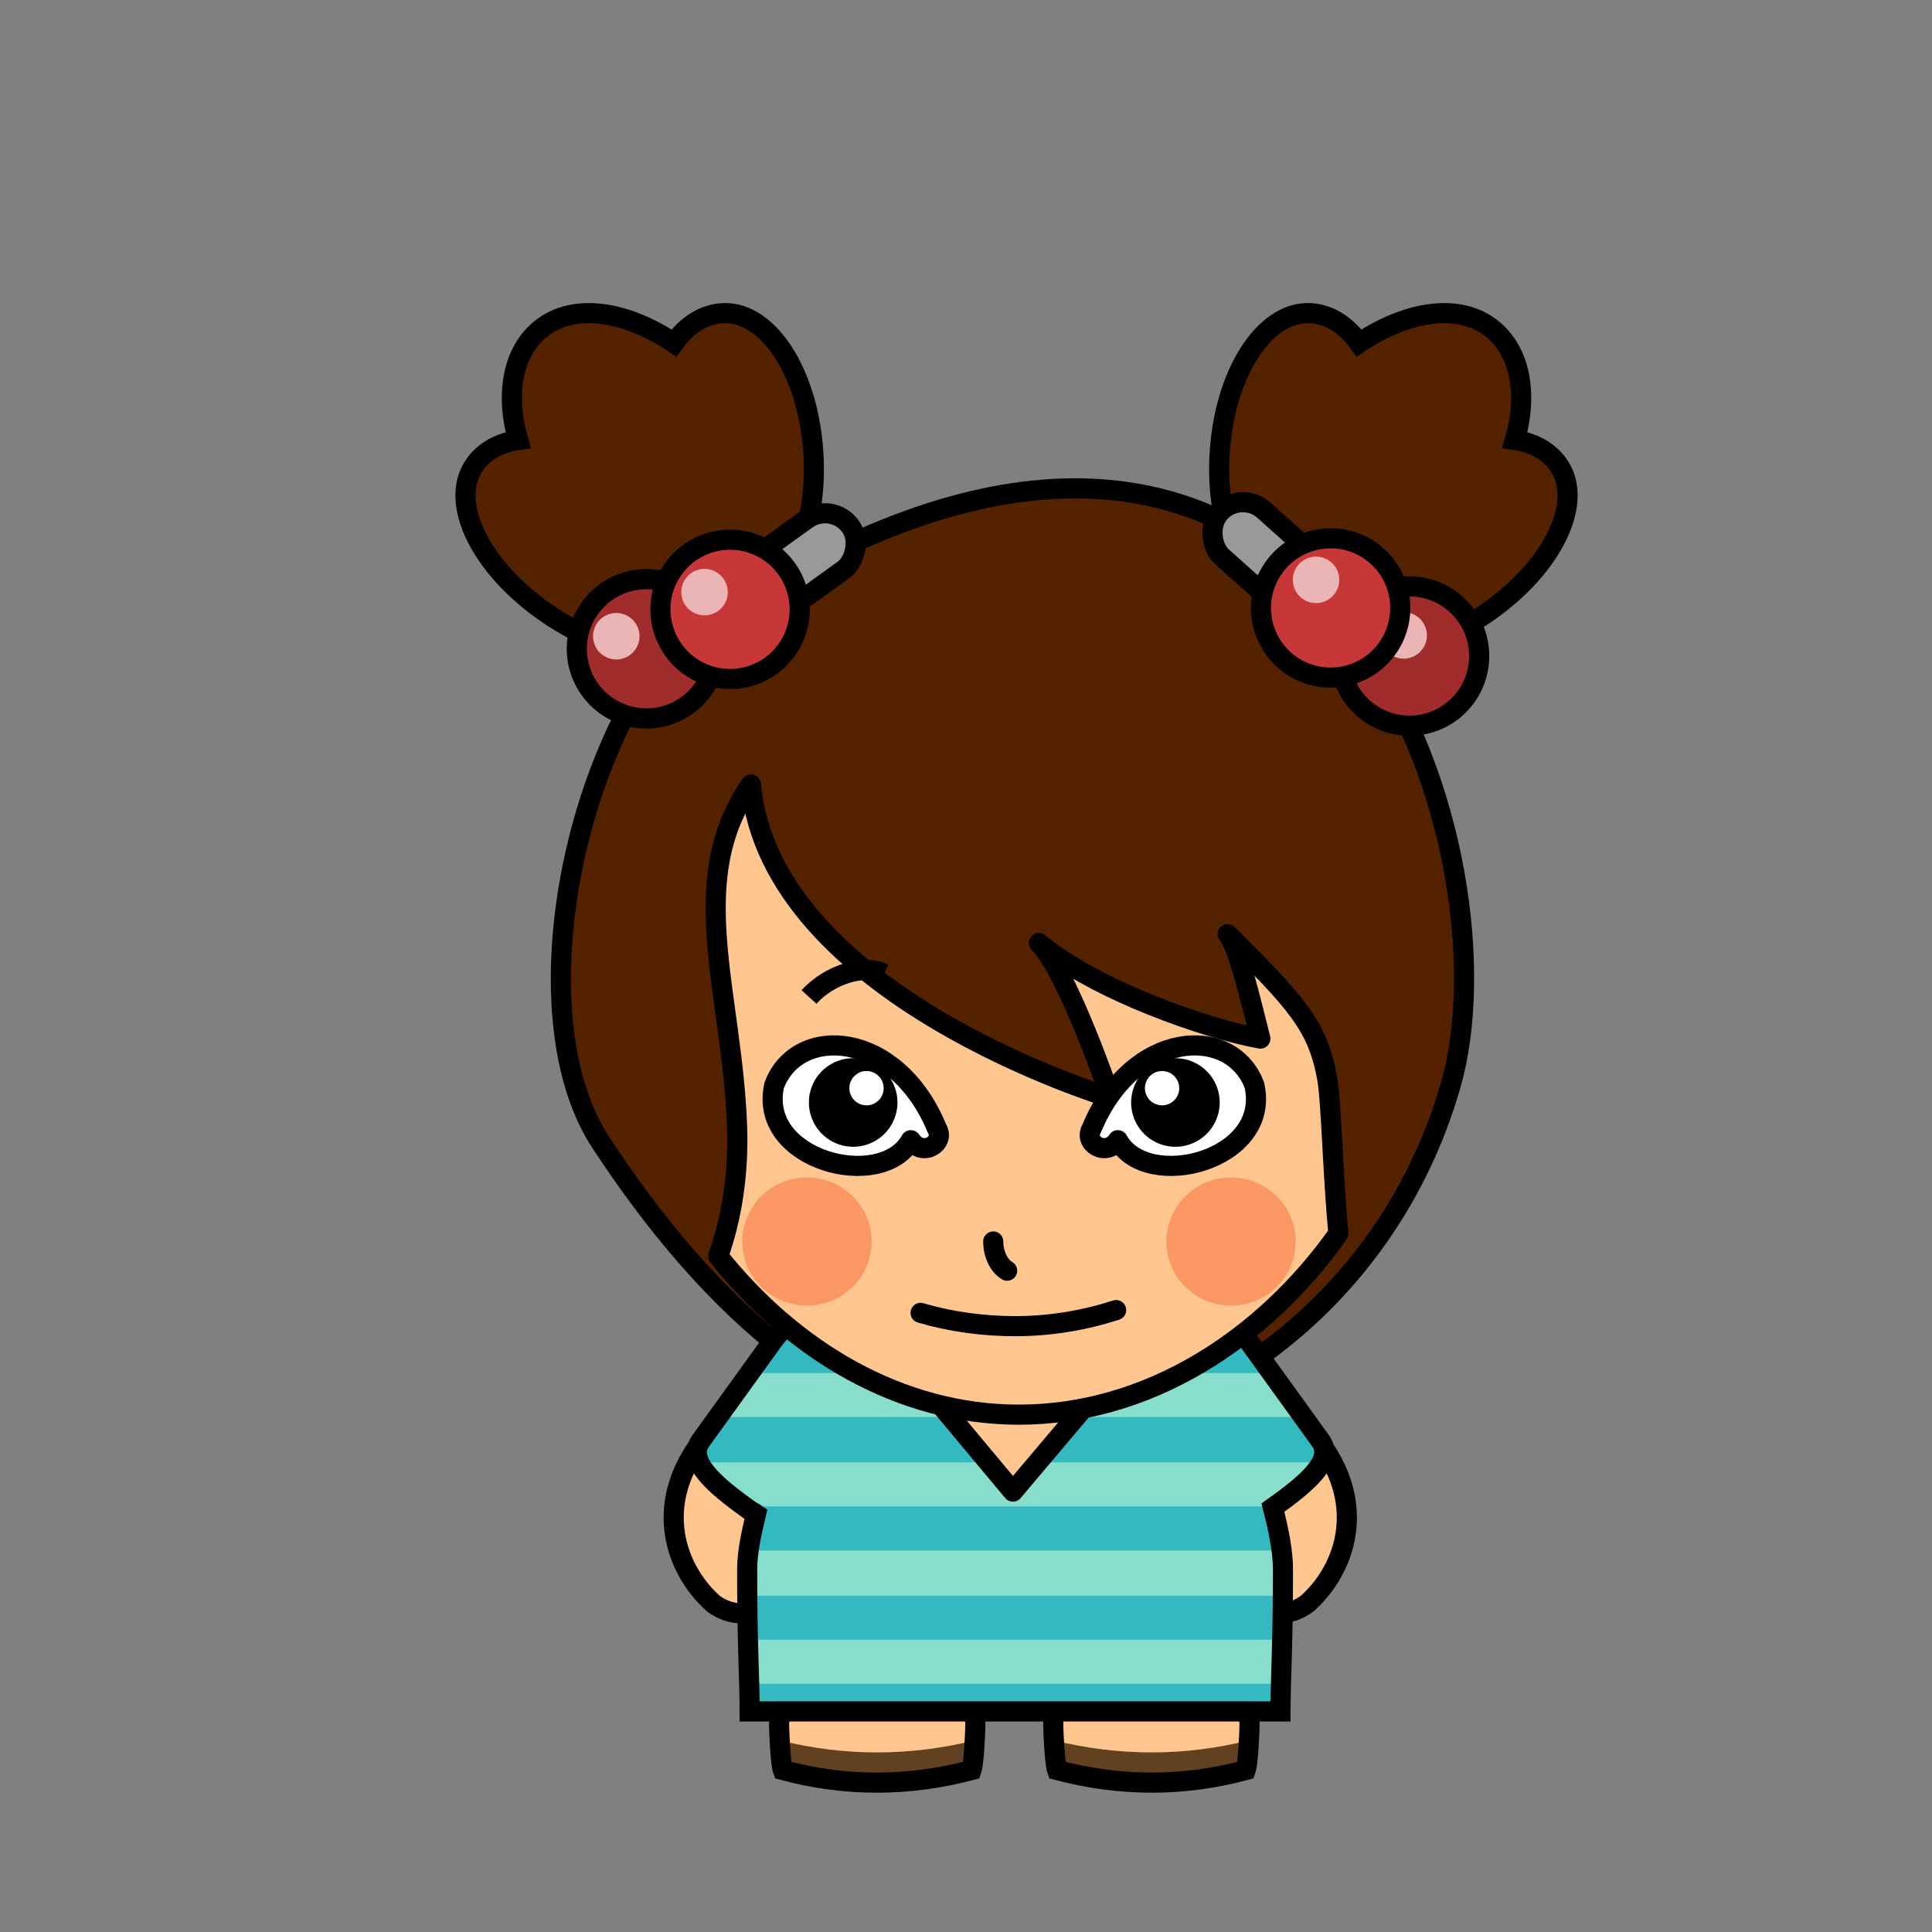 <?xml version="1.0" encoding="UTF-8" standalone="no"?>
<svg
   xmlns:dc="http://purl.org/dc/elements/1.1/"
   xmlns:cc="http://creativecommons.org/ns#"
   xmlns:rdf="http://www.w3.org/1999/02/22-rdf-syntax-ns#"
   xmlns:svg="http://www.w3.org/2000/svg"
   xmlns="http://www.w3.org/2000/svg"
   id="svg2383"
   viewBox="0 0 48 48"
   height="100%"
   width="100%"
   version="1.0">
  <rect x="0" y="0" width="48" height="48" fill="#808080" stroke="none"/>
  <defs
     id="defs2385" />
  <path
     style="color:#000000;display:inline;overflow:visible;visibility:visible;fill:#552200;fill-opacity:1;fill-rule:evenodd;stroke:#000000;stroke-width:0.5;stroke-linecap:round;stroke-linejoin:round;stroke-miterlimit:4;stroke-dasharray:none;stroke-dashoffset:0;stroke-opacity:1;marker:none;enable-background:accumulate"
     id="path3403"
     d="m 20.844,13.653 c -5.442,-0.16 -8.643,10.563 -5.922,14.725 2.721,4.161 6.242,7.362 10.403,7.362 4.161,0 9.123,-3.201 10.723,-8.803 1.601,-5.602 -2.561,-19.366 -15.205,-13.284 z" />
  <path
     style="display:inline;overflow:visible;visibility:visible;fill:#ffc78f;fill-opacity:1;fill-rule:evenodd;stroke:#000000;stroke-width:0.5;stroke-linecap:butt;stroke-linejoin:miter;stroke-miterlimit:4;stroke-dasharray:none;stroke-dashoffset:0;stroke-opacity:1;marker:none;enable-background:accumulate"
     id="path4028"
     d="m 20.48,38.274 -0.836,1.13 c -0.511,0.69 -1.31,0.889 -1.92,0.437 -0.855,-0.757 -1.489,-2.257 -0.436,-3.831 0.219,-0.294 3.192,2.263 3.192,2.263 z" />
  <path
     style="display:inline;overflow:visible;visibility:visible;fill:#ffc78f;fill-opacity:1;fill-rule:evenodd;stroke:#000000;stroke-width:0.5;stroke-linecap:butt;stroke-linejoin:miter;stroke-miterlimit:4;stroke-dasharray:none;stroke-dashoffset:0;stroke-opacity:1;marker:none;enable-background:accumulate"
     id="path3537-6"
     d="m 29.72,38.274 0.836,1.13 c 0.511,0.69 1.31,0.889 1.92,0.437 0.855,-0.757 1.489,-2.257 0.436,-3.831 -0.219,-0.294 -3.192,2.263 -3.192,2.263 z" />
  <path
     style="display:inline;overflow:visible;visibility:visible;fill:#61411f;fill-opacity:1;fill-rule:evenodd;stroke:none;stroke-width:0.5;marker:none;enable-background:accumulate"
     id="path3624-3"
     d="m 21.794,40.978 c -1.343,0 -2.438,0.842 -2.438,1.875 0,0.173 0.036,0.964 0.094,1.124 1.562,0.42 3.125,0.412 4.688,0 0.056,-0.158 0.094,-0.953 0.094,-1.124 0,-1.033 -1.094,-1.875 -2.438,-1.875 z" />
  <path
     style="display:inline;overflow:visible;visibility:visible;fill:#ffc78f;fill-opacity:1;fill-rule:evenodd;stroke:none;stroke-width:0.5;marker:none;enable-background:accumulate"
     id="path3626-8"
     d="m 21.782,40.989 c -1.343,0 -2.438,0.842 -2.438,1.875 0,0.058 0.024,0.226 0.031,0.375 1.609,0.403 3.235,0.396 4.844,0 0.008,-0.149 0,-0.318 0,-0.375 0,-1.033 -1.094,-1.875 -2.438,-1.875 z" />
  <path
     style="display:inline;overflow:visible;visibility:visible;fill:none;stroke:#000000;stroke-width:0.5;stroke-linecap:round;stroke-linejoin:miter;stroke-miterlimit:4;stroke-dasharray:none;stroke-dashoffset:0;stroke-opacity:1;marker:none;enable-background:accumulate"
     id="path3628-6"
     d="m 21.794,40.978 c -1.343,0 -2.438,0.842 -2.438,1.875 0,0.173 0.036,0.964 0.094,1.124 1.562,0.42 3.125,0.412 4.688,0 0.056,-0.158 0.094,-0.953 0.094,-1.124 0,-1.033 -1.094,-1.875 -2.438,-1.875 z" />
  <path
     style="display:inline;overflow:visible;visibility:visible;fill:#61411f;fill-opacity:1;fill-rule:evenodd;stroke:none;stroke-width:0.5;marker:none;enable-background:accumulate"
     id="path4524"
     d="m 28.606,40.978 c 1.343,0 2.438,0.842 2.438,1.875 0,0.173 -0.036,0.964 -0.094,1.124 -1.562,0.42 -3.125,0.412 -4.688,0 -0.056,-0.158 -0.094,-0.953 -0.094,-1.124 0,-1.033 1.094,-1.875 2.438,-1.875 z" />
  <path
     style="display:inline;overflow:visible;visibility:visible;fill:#ffc78f;fill-opacity:1;fill-rule:evenodd;stroke:none;stroke-width:0.5;marker:none;enable-background:accumulate"
     id="path4526"
     d="m 28.618,40.989 c 1.343,0 2.438,0.842 2.438,1.875 0,0.058 -0.024,0.226 -0.031,0.375 -1.609,0.403 -3.235,0.396 -4.844,0 -0.008,-0.149 0,-0.318 0,-0.375 0,-1.033 1.094,-1.875 2.438,-1.875 z" />
  <path
     style="display:inline;overflow:visible;visibility:visible;fill:none;stroke:#000000;stroke-width:0.5;stroke-linecap:round;stroke-linejoin:miter;stroke-miterlimit:4;stroke-dasharray:none;stroke-dashoffset:0;stroke-opacity:1;marker:none;enable-background:accumulate"
     id="path4528"
     d="m 28.606,40.978 c 1.343,0 2.438,0.842 2.438,1.875 0,0.173 -0.036,0.964 -0.094,1.124 -1.562,0.42 -3.125,0.412 -4.688,0 -0.056,-0.158 -0.094,-0.953 -0.094,-1.124 0,-1.033 1.094,-1.875 2.438,-1.875 z" />
  <path
     style="display:inline;overflow:visible;visibility:visible;fill:#35b9c0;fill-opacity:1;fill-rule:evenodd;stroke:none;stroke-width:0.5;marker:none;enable-background:accumulate"
     id="path3469-5"
     d="m 22.5,31.582 c -1,0.038 -1.476,0.23 -1.812,0.906 -0.583,0.033 -1.133,0.329 -1.5,0.844 l -1.781,2.469 c -0.348,0.488 0.322,1.082 1.219,1.719 0.052,0.037 0.106,0.058 0.156,0.094 -0.123,0.509 -0.219,0.979 -0.219,1.375 0,1.898 0.062,2.797 0.062,3.531 l 13.188,0 c 0,-0.734 0.062,-1.633 0.062,-3.531 0,-0.437 -0.104,-0.962 -0.25,-1.531 0.86,-0.615 1.526,-1.182 1.188,-1.656 l -1.781,-2.469 c -0.314,-0.44 -0.791,-0.722 -1.281,-0.812 -0.337,-0.699 -0.799,-0.899 -1.812,-0.938 -0.896,-0.005 -1.792,-0.012 -2.688,0 -0.021,-3e-4 -0.042,2.7e-4 -0.062,0 -0.896,-0.012 -1.792,-0.005 -2.688,0 z" />
  <path
     style="display:inline;overflow:visible;visibility:visible;fill:#87decd;fill-opacity:1;fill-rule:evenodd;stroke:none;stroke-width:0.5;marker:none;enable-background:accumulate"
     id="use3804-5"
     d="m 21.219,31.894 c -0.216,0.137 -0.391,0.312 -0.531,0.594 -0.451,0.025 -0.877,0.211 -1.219,0.531 l 11.312,0 c -0.29,-0.269 -0.663,-0.432 -1.031,-0.5 -0.141,-0.291 -0.317,-0.483 -0.531,-0.625 l -8,0 z m -2.594,2.219 -0.781,1.094 14.531,0 -0.781,-1.094 -12.969,0 z m -1.25,2.219 c 0.153,0.338 0.591,0.707 1.125,1.094 l 13.156,0 c 0.537,-0.386 0.984,-0.758 1.156,-1.094 l -15.438,0 z m 1.219,2.188 c -0.021,0.158 -0.031,0.328 -0.031,0.469 0,0.285 -0.002,0.414 0,0.656 l 13.312,0 c 0.002,-0.243 0,-0.372 0,-0.656 0,-0.142 -0.011,-0.309 -0.031,-0.469 l -13.25,0 z m 0,2.219 c 0.01,0.424 -0.008,0.793 0,1.094 l 13.25,0 c 0.008,-0.3 -0.01,-0.67 0,-1.094 l -13.25,0 z" />
  <path
     style="display:inline;fill:#ffc78f;fill-opacity:1;fill-rule:evenodd;stroke:none"
     id="path3475-5"
     d="m 22.447,34.002 2.719,2.938 2.75,-2.938 c -0.885,-0.005 -1.771,-0.011 -2.656,0 -0.021,-3e-4 -0.042,2.7e-4 -0.062,0 -0.896,-0.012 -1.792,-0.005 -2.688,0 -0.024,9.1e-4 -0.039,-10e-4 -0.062,0 z" />
  <path
     style="display:inline;fill:none;stroke:#000000;stroke-width:0.5;stroke-linecap:butt;stroke-linejoin:round;stroke-miterlimit:4;stroke-dasharray:none;stroke-opacity:1"
     id="path3477-5"
     d="m 22.447,33.803 2.719,3.255 2.75,-3.255" />
  <path
     style="display:inline;overflow:visible;visibility:visible;fill:none;stroke:#000000;stroke-width:0.5;stroke-linecap:butt;stroke-linejoin:miter;stroke-miterlimit:4;stroke-dasharray:none;stroke-dashoffset:0;stroke-opacity:1;marker:none;enable-background:accumulate"
     id="path3481-3"
     d="m 22.5,31.582 c -1,0.038 -1.476,0.23 -1.812,0.906 -0.583,0.033 -1.133,0.329 -1.5,0.844 l -1.781,2.469 c -0.348,0.488 0.322,1.082 1.219,1.719 0.052,0.037 0.106,0.058 0.156,0.094 -0.123,0.509 -0.219,0.979 -0.219,1.375 0,1.898 0.062,2.797 0.062,3.531 l 13.188,0 c 0,-0.734 0.062,-1.633 0.062,-3.531 0,-0.437 -0.104,-0.962 -0.25,-1.531 0.86,-0.615 1.526,-1.182 1.188,-1.656 l -1.781,-2.469 c -0.314,-0.44 -0.791,-0.722 -1.281,-0.812 -0.337,-0.699 -0.799,-0.899 -1.812,-0.938 -0.896,-0.005 -1.792,-0.012 -2.688,0 -0.021,-3e-4 -0.042,2.7e-4 -0.062,0 -0.896,-0.012 -1.792,-0.005 -2.688,0 z" />
  <path
     style="display:inline;overflow:visible;visibility:visible;fill:#552200;fill-opacity:1;fill-rule:evenodd;stroke:none;stroke-width:0.5;marker:none;enable-background:accumulate"
     id="path3804-7"
     d="m 13.451,8.159 c -0.71,0.56 -0.911,1.617 -0.579,2.773 -0.493,0.069 -0.884,0.308 -1.109,0.658 -0.622,0.966 0.255,2.639 1.982,3.753 1.114,0.719 2.309,1.033 3.181,0.898 0.876,1.112 2.003,1.653 2.682,1.21 0.703,-0.458 0.639,-1.816 -0.108,-3.098 0.472,-0.696 0.765,-1.757 0.715,-2.961 -0.086,-2.046 -1.09,-3.653 -2.242,-3.612 -0.462,0.017 -0.901,0.279 -1.228,0.743 -1.206,-0.806 -2.486,-1.001 -3.293,-0.364 z" />
  <path
     style="display:inline;overflow:visible;visibility:visible;fill:none;stroke:#000000;stroke-width:0.5;stroke-linecap:round;stroke-linejoin:miter;stroke-miterlimit:4;stroke-dasharray:none;stroke-dashoffset:0;stroke-opacity:1;marker:none;enable-background:accumulate"
     id="path3813-5"
     d="m 19.5,14.353 c 0.472,-0.696 0.765,-1.757 0.715,-2.961 -0.086,-2.046 -1.09,-3.653 -2.242,-3.612 -0.462,0.017 -0.901,0.279 -1.228,0.743 -1.206,-0.806 -2.486,-1.001 -3.293,-0.364 -0.71,0.56 -0.911,1.617 -0.579,2.773 -0.493,0.069 -0.884,0.308 -1.109,0.658 -0.622,0.966 0.255,2.639 1.982,3.753 1.114,0.719 2.309,1.033 3.181,0.898" />
  <path
     style="display:inline;overflow:visible;visibility:visible;fill:#552200;fill-opacity:1;fill-rule:evenodd;stroke:none;stroke-width:0.5;marker:none;enable-background:accumulate"
     id="path3453"
     d="m 37.059,8.159 c 0.71,0.56 0.911,1.617 0.579,2.773 0.493,0.069 0.884,0.308 1.109,0.658 0.622,0.966 -0.255,2.639 -1.982,3.753 -1.114,0.719 -2.309,1.033 -3.181,0.898 -0.876,1.112 -2.003,1.653 -2.682,1.21 -0.703,-0.458 -0.639,-1.816 0.108,-3.098 -0.472,-0.696 -0.765,-1.757 -0.715,-2.961 0.086,-2.046 1.09,-3.653 2.242,-3.612 0.462,0.017 0.901,0.279 1.228,0.743 1.206,-0.806 2.486,-1.001 3.293,-0.364 z" />
  <path
     style="display:inline;overflow:visible;visibility:visible;fill:none;stroke:#000000;stroke-width:0.5;stroke-linecap:round;stroke-linejoin:miter;stroke-miterlimit:4;stroke-dasharray:none;stroke-dashoffset:0;stroke-opacity:1;marker:none;enable-background:accumulate"
     id="path3455"
     d="m 31.01,14.353 c -0.472,-0.696 -0.765,-1.757 -0.715,-2.961 0.086,-2.046 1.09,-3.653 2.242,-3.612 0.462,0.017 0.901,0.279 1.228,0.743 1.206,-0.806 2.486,-1.001 3.293,-0.364 0.71,0.56 0.911,1.617 0.579,2.773 0.493,0.069 0.884,0.308 1.109,0.658 0.622,0.966 -0.255,2.639 -1.982,3.753 -1.114,0.719 -2.309,1.033 -3.181,0.898" />
  <path
     style="display:inline;overflow:visible;visibility:visible;fill:#ffc78f;fill-opacity:1;fill-rule:evenodd;stroke:#000000;stroke-width:0.5;stroke-linecap:round;stroke-linejoin:round;stroke-miterlimit:4;stroke-dasharray:none;stroke-dashoffset:0;stroke-opacity:1;marker:none;enable-background:accumulate"
     id="path3524-6"
     d="m 18.657,19.49 c -1.669,2.386 -0.463,5.16 -0.344,8.5 0.042,1.173 -0.136,2.284 -0.469,3.219 1.862,2.335 4.503,3.938 7.469,3.938 3.2,0 6.07,-1.86 7.938,-4.5 -0.147,-1.61 -0.173,-3.277 -0.281,-3.875 -0.238,-1.312 -0.799,-1.892 -2.469,-3.562 0.238,0.239 0.574,1.639 0.812,2.594 -1.312,-0.239 -4.069,-1.182 -5.5,-2.375 0.715,0.716 1.781,3.844 1.781,3.844 0,0 -8.461,-2.532 -8.938,-7.781 z" />
  <path
     style="display:inline;overflow:visible;visibility:visible;fill:#fa9763;fill-opacity:1;fill-rule:evenodd;stroke:none;stroke-width:0.5;marker:none;enable-background:accumulate"
     id="path3605-2"
     d="m 28.979,30.846 a 1.606,1.592 0 1 0 3.212,0 1.606,1.592 0 1 0 -3.212,0 z" />
  <path
     style="color:#000000;display:inline;overflow:visible;visibility:visible;fill:#a02c2c;fill-opacity:1;fill-rule:evenodd;stroke:#000000;stroke-width:0.5;stroke-linecap:round;stroke-linejoin:round;stroke-miterlimit:4;stroke-dasharray:none;stroke-dashoffset:0;stroke-opacity:1;marker:none;enable-background:accumulate"
     id="path3497"
     d="m 17.791,16.119 a 1.73,1.73 0 0 1 -3.46,0 1.73,1.73 0 1 1 3.46,0 z" />
  <rect
     style="color:#000000;display:inline;overflow:visible;visibility:visible;fill:#999999;fill-opacity:1;fill-rule:evenodd;stroke:#000000;stroke-width:0.5;stroke-linecap:round;stroke-linejoin:round;stroke-miterlimit:4;stroke-dasharray:none;stroke-dashoffset:0;stroke-opacity:1;marker:none;enable-background:accumulate"
     id="rect3508"
     transform="matrix(0.584,0.812,-0.812,0.584,0,0)"
     y="-9.517"
     x="22.17"
     ry="0.779"
     height="5.306"
     width="1.557" />
  <path
     style="color:#000000;display:inline;overflow:visible;visibility:visible;fill:#c83737;fill-opacity:1;fill-rule:evenodd;stroke:#000000;stroke-width:0.5;stroke-linecap:round;stroke-linejoin:round;stroke-miterlimit:4;stroke-dasharray:none;stroke-dashoffset:0;stroke-opacity:1;marker:none;enable-background:accumulate"
     id="path3506"
     d="m 19.868,15.139 a 1.73,1.73 0 0 1 -3.46,0 1.73,1.73 0 1 1 3.46,0 z" />
  <path
     style="color:#000000;display:inline;overflow:visible;visibility:visible;fill:#ebb5b5;fill-opacity:1;fill-rule:evenodd;stroke:none;stroke-width:1.154;marker:none;enable-background:accumulate"
     id="path3510"
     d="m 18.08,14.735 a 0.577,0.577 0 0 1 -1.153,0 0.577,0.577 0 1 1 1.153,0 z" />
  <path
     style="color:#000000;display:inline;overflow:visible;visibility:visible;fill:#ebb5b5;fill-opacity:1;fill-rule:evenodd;stroke:none;stroke-width:1.154;marker:none;enable-background:accumulate"
     id="path4280"
     d="m 15.888,15.831 a 0.577,0.577 0 0 1 -1.153,0 0.577,0.577 0 1 1 1.153,0 z" />
  <path
     style="color:#000000;display:inline;overflow:visible;visibility:visible;fill:#a02c2c;fill-opacity:1;fill-rule:evenodd;stroke:#000000;stroke-width:0.5;stroke-linecap:round;stroke-linejoin:round;stroke-miterlimit:4;stroke-dasharray:none;stroke-dashoffset:0;stroke-opacity:1;marker:none;enable-background:accumulate"
     id="path4312"
     d="m 33.299,16.116 a 1.73,1.73 0 1 0 3.441,0.367 1.73,1.73 0 0 0 -3.441,-0.367 z" />
  <rect
     style="color:#000000;display:inline;overflow:visible;visibility:visible;fill:#999999;fill-opacity:1;fill-rule:evenodd;stroke:#000000;stroke-width:0.5;stroke-linecap:round;stroke-linejoin:round;stroke-miterlimit:4;stroke-dasharray:none;stroke-dashoffset:0;stroke-opacity:1;marker:none;enable-background:accumulate"
     id="rect4314"
     transform="matrix(-0.667,0.745,0.745,0.667,0,0)"
     y="31.072"
     x="-11.502"
     ry="0.779"
     height="5.306"
     width="1.557" />
  <path
     style="color:#000000;display:inline;overflow:visible;visibility:visible;fill:#ebb5b5;fill-opacity:1;fill-rule:evenodd;stroke:none;stroke-width:1.154;marker:none;enable-background:accumulate"
     id="path4320"
     d="m 34.299,15.743 a 0.577,0.577 0 0 0 1.147,0.122 0.577,0.577 0 1 0 -1.147,-0.122 z" />
  <path
     style="color:#000000;display:inline;overflow:visible;visibility:visible;fill:#c83737;fill-opacity:1;fill-rule:evenodd;stroke:#000000;stroke-width:0.5;stroke-linecap:round;stroke-linejoin:round;stroke-miterlimit:4;stroke-dasharray:none;stroke-dashoffset:0;stroke-opacity:1;marker:none;enable-background:accumulate"
     id="path4316"
     d="m 31.338,14.921 a 1.73,1.73 0 0 0 3.441,0.367 1.73,1.73 0 1 0 -3.441,-0.367 z" />
  <path
     style="color:#000000;display:inline;overflow:visible;visibility:visible;fill:#ebb5b5;fill-opacity:1;fill-rule:evenodd;stroke:none;stroke-width:1.154;marker:none;enable-background:accumulate"
     id="path4318"
     d="m 32.121,14.363 a 0.577,0.577 0 0 0 1.147,0.122 0.577,0.577 0 1 0 -1.147,-0.122 z" />
  <path
     style="display:inline;overflow:visible;visibility:visible;fill:#ffffff;fill-opacity:1;fill-rule:evenodd;stroke:#000000;stroke-width:0.5;stroke-linecap:round;stroke-linejoin:round;stroke-miterlimit:4;stroke-dasharray:none;stroke-dashoffset:0;stroke-opacity:1;marker:none;enable-background:accumulate"
     id="path3448-6"
     d="m 31.163,26.956 c -0.577,-1.516 -3.031,-1.371 -4.041,1.083 -0.216,0.361 0.361,0.722 0.65,0.289 0.722,1.299 3.825,0.505 3.392,-1.371 z" />
  <path
     style="display:inline;overflow:visible;visibility:visible;fill:#000000;fill-opacity:1;fill-rule:evenodd;stroke:none;stroke-width:0.5;marker:none;enable-background:accumulate"
     id="path3450-1"
     d="m 28.103,27.391 a 1.1,1.1 0 0 0 2.2,0 1.1,1.1 0 1 0 -2.2,0 z" />
  <path
     style="display:inline;overflow:visible;visibility:visible;fill:#ffffff;fill-opacity:1;fill-rule:evenodd;stroke:none;stroke-width:0.5;marker:none;enable-background:accumulate"
     id="path3454-4"
     d="m 29.297,27.056 a 0.426,0.426 0 0 1 -0.851,0 0.426,0.426 0 1 1 0.851,0 z" />
  <path
     style="display:inline;overflow:visible;visibility:visible;fill:none;stroke:#000000;stroke-width:0.5;stroke-linecap:round;stroke-linejoin:round;stroke-miterlimit:4;stroke-dasharray:none;stroke-dashoffset:0;stroke-opacity:1;marker:none;enable-background:accumulate"
     id="path4383-9"
     d="m 22.872,32.618 c 0.732,0.216 1.533,0.33 2.355,0.33 0.883,0 1.729,-0.149 2.503,-0.399" />
  <path
     style="display:inline;fill:none;stroke:#000000;stroke-width:0.5;stroke-linecap:round;stroke-linejoin:miter;stroke-miterlimit:4;stroke-dasharray:none;stroke-opacity:1"
     id="path3593-6"
     d="m 24.677,30.844 c 0,0.299 0.129,0.598 0.345,0.726" />
  <path
     style="display:inline;fill:none;stroke:#000000;stroke-width:0.5;stroke-linecap:butt;stroke-linejoin:miter;stroke-miterlimit:4;stroke-dasharray:none;stroke-opacity:1"
     id="path3603-4"
     d="m 20.099,24.77 c 0.512,-0.563 1.364,-0.821 1.864,-0.579" />
  <path
     style="display:inline;overflow:visible;visibility:visible;fill:#fa9763;fill-opacity:1;fill-rule:evenodd;stroke:none;stroke-width:0.5;marker:none;enable-background:accumulate"
     id="path4443"
     d="m 21.654,30.846 a 1.606,1.592 0 1 1 -3.212,0 1.606,1.592 0 1 1 3.212,0 z" />
  <path
     style="display:inline;overflow:visible;visibility:visible;fill:#ffffff;fill-opacity:1;fill-rule:evenodd;stroke:#000000;stroke-width:0.5;stroke-linecap:round;stroke-linejoin:round;stroke-miterlimit:4;stroke-dasharray:none;stroke-dashoffset:0;stroke-opacity:1;marker:none;enable-background:accumulate"
     id="path4457"
     d="m 19.238,26.956 c 0.577,-1.516 3.031,-1.371 4.041,1.083 0.217,0.361 -0.361,0.722 -0.65,0.289 -0.722,1.299 -3.825,0.505 -3.392,-1.371 z" />
  <path
     style="display:inline;overflow:visible;visibility:visible;fill:#000000;fill-opacity:1;fill-rule:evenodd;stroke:none;stroke-width:0.5;marker:none;enable-background:accumulate"
     id="path4459"
     d="m 22.297,27.391 a 1.1,1.1 0 0 1 -2.2,0 1.1,1.1 0 1 1 2.2,0 z" />
  <path
     style="display:inline;overflow:visible;visibility:visible;fill:#ffffff;fill-opacity:1;fill-rule:evenodd;stroke:none;stroke-width:0.5;marker:none;enable-background:accumulate"
     id="path4461"
     d="m 21.103,27.056 a 0.426,0.426 0 0 0 0.851,0 0.426,0.426 0 1 0 -0.851,0 z" />
</svg>
